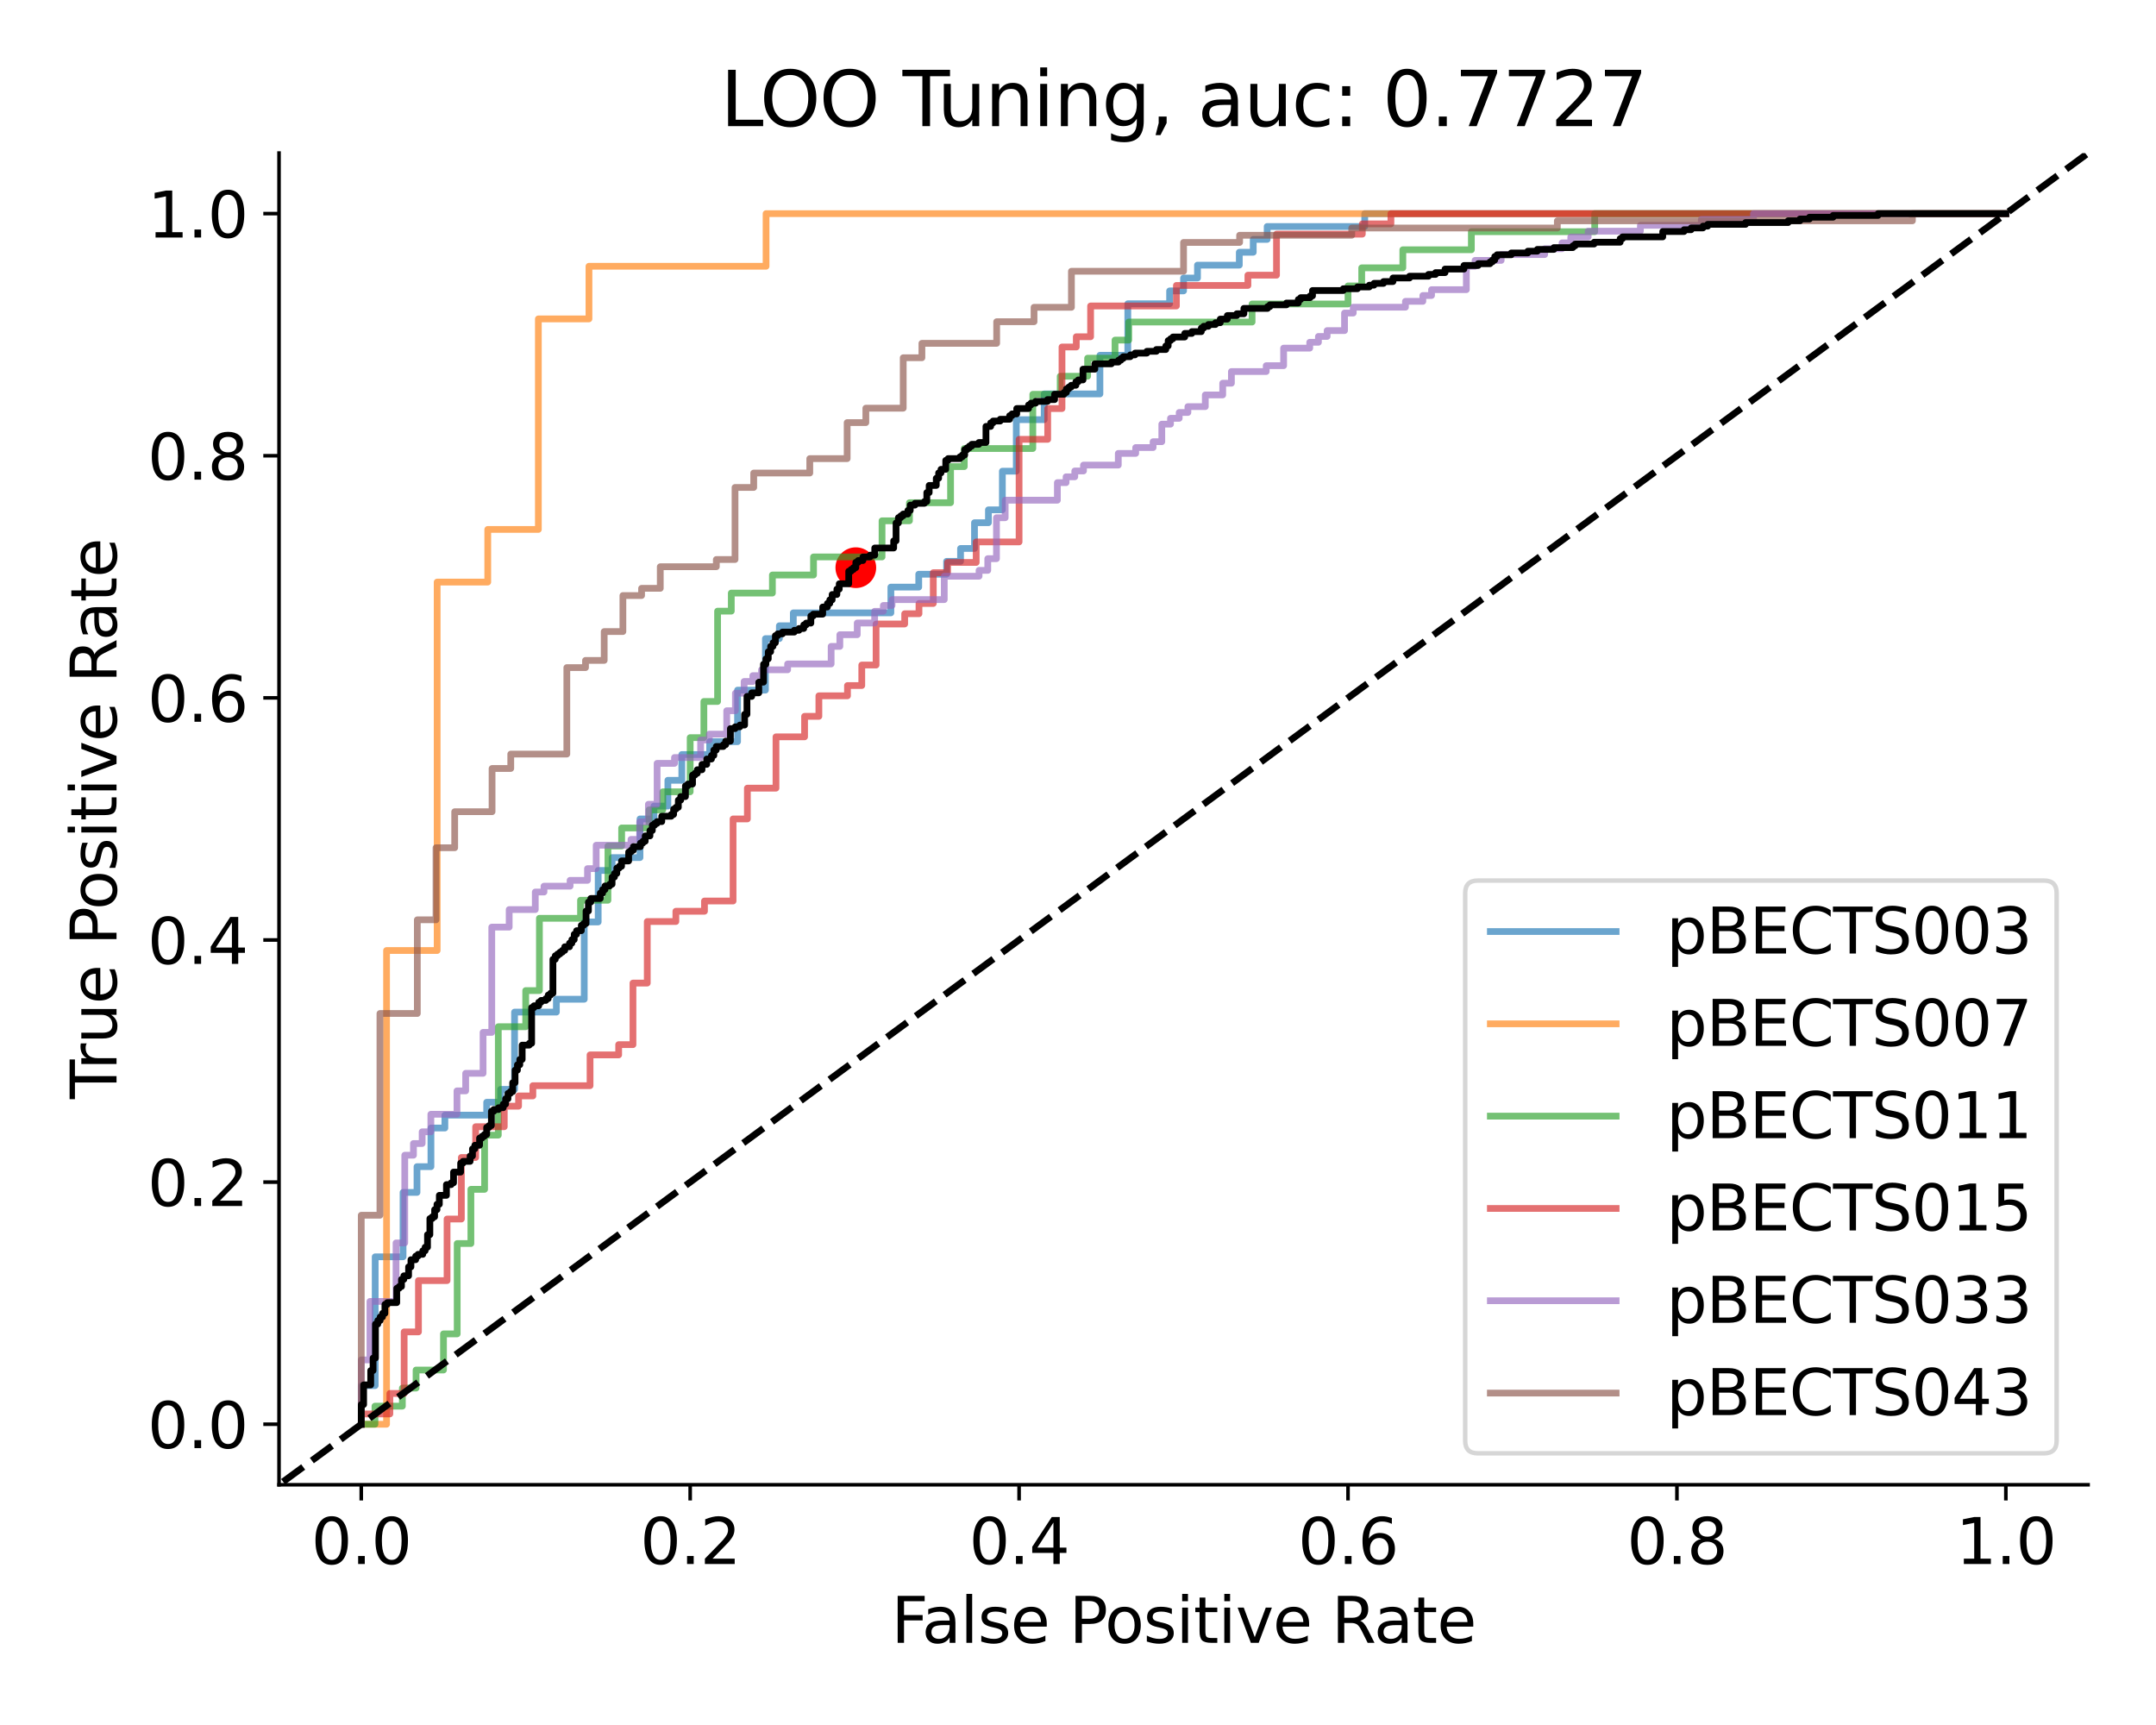 <?xml version="1.0" encoding="utf-8" standalone="no"?>
<!DOCTYPE svg PUBLIC "-//W3C//DTD SVG 1.1//EN"
  "http://www.w3.org/Graphics/SVG/1.1/DTD/svg11.dtd">
<svg xmlns:xlink="http://www.w3.org/1999/xlink" width="480pt" height="384pt" viewBox="0 0 480 384" xmlns="http://www.w3.org/2000/svg" version="1.1">
 <defs>
  <style type="text/css">*{stroke-linejoin: round; stroke-linecap: butt}</style>
 </defs>
 <g id="figure_1">
  <g id="patch_1">
   <path d="M 0 384 
L 480 384 
L 480 0 
L 0 0 
z
" style="fill: #ffffff"/>
  </g>
  <g id="axes_1">
   <g id="patch_2">
    <path d="M 62.12 330.52 
L 464.88 330.52 
L 464.88 34.08 
L 62.12 34.08 
z
" style="fill: #ffffff"/>
   </g>
   <g id="PathCollection_1">
    <defs>
     <path id="m4b6acdace8" d="M 0 4.031 
C 1.069 4.031 2.094 3.606 2.85 2.85 
C 3.606 2.094 4.031 1.069 4.031 0 
C 4.031 -1.069 3.606 -2.094 2.85 -2.85 
C 2.094 -3.606 1.069 -4.031 0 -4.031 
C -1.069 -4.031 -2.094 -3.606 -2.85 -2.85 
C -3.606 -2.094 -4.031 -1.069 -4.031 0 
C -4.031 1.069 -3.606 2.094 -2.85 2.85 
C -2.094 3.606 -1.069 4.031 0 4.031 
z
" style="stroke: #ff0000"/>
    </defs>
    <g clip-path="url(#p0423a2ccba)">
     <use xlink:href="#m4b6acdace8" x="190.534" y="126.372" style="fill: #ff0000; stroke: #ff0000"/>
    </g>
   </g>
   <g id="matplotlib.axis_1">
    <g id="xtick_1">
     <g id="line2d_1">
      <defs>
       <path id="me870146f4d" d="M 0 0 
L 0 3.5 
" style="stroke: #000000; stroke-width: 0.8"/>
      </defs>
      <g>
       <use xlink:href="#me870146f4d" x="80.427" y="330.52" style="stroke: #000000; stroke-width: 0.8"/>
      </g>
     </g>
     <g id="text_1">
      <!-- 0.0 -->
      <g transform="translate(69.295 348.158) scale(0.14 -0.14)">
       <defs>
        <path id="DejaVuSans-30" d="M 2034 4250 
Q 1547 4250 1301 3770 
Q 1056 3291 1056 2328 
Q 1056 1369 1301 889 
Q 1547 409 2034 409 
Q 2525 409 2770 889 
Q 3016 1369 3016 2328 
Q 3016 3291 2770 3770 
Q 2525 4250 2034 4250 
z
M 2034 4750 
Q 2819 4750 3233 4129 
Q 3647 3509 3647 2328 
Q 3647 1150 3233 529 
Q 2819 -91 2034 -91 
Q 1250 -91 836 529 
Q 422 1150 422 2328 
Q 422 3509 836 4129 
Q 1250 4750 2034 4750 
z
" transform="scale(0.016)"/>
        <path id="DejaVuSans-2e" d="M 684 794 
L 1344 794 
L 1344 0 
L 684 0 
L 684 794 
z
" transform="scale(0.016)"/>
       </defs>
       <use xlink:href="#DejaVuSans-30"/>
       <use xlink:href="#DejaVuSans-2e" x="63.623"/>
       <use xlink:href="#DejaVuSans-30" x="95.41"/>
      </g>
     </g>
    </g>
    <g id="xtick_2">
     <g id="line2d_2">
      <g>
       <use xlink:href="#me870146f4d" x="153.656" y="330.52" style="stroke: #000000; stroke-width: 0.8"/>
      </g>
     </g>
     <g id="text_2">
      <!-- 0.2 -->
      <g transform="translate(142.524 348.158) scale(0.14 -0.14)">
       <defs>
        <path id="DejaVuSans-32" d="M 1228 531 
L 3431 531 
L 3431 0 
L 469 0 
L 469 531 
Q 828 903 1448 1529 
Q 2069 2156 2228 2338 
Q 2531 2678 2651 2914 
Q 2772 3150 2772 3378 
Q 2772 3750 2511 3984 
Q 2250 4219 1831 4219 
Q 1534 4219 1204 4116 
Q 875 4013 500 3803 
L 500 4441 
Q 881 4594 1212 4672 
Q 1544 4750 1819 4750 
Q 2544 4750 2975 4387 
Q 3406 4025 3406 3419 
Q 3406 3131 3298 2873 
Q 3191 2616 2906 2266 
Q 2828 2175 2409 1742 
Q 1991 1309 1228 531 
z
" transform="scale(0.016)"/>
       </defs>
       <use xlink:href="#DejaVuSans-30"/>
       <use xlink:href="#DejaVuSans-2e" x="63.623"/>
       <use xlink:href="#DejaVuSans-32" x="95.41"/>
      </g>
     </g>
    </g>
    <g id="xtick_3">
     <g id="line2d_3">
      <g>
       <use xlink:href="#me870146f4d" x="226.885" y="330.52" style="stroke: #000000; stroke-width: 0.8"/>
      </g>
     </g>
     <g id="text_3">
      <!-- 0.4 -->
      <g transform="translate(215.753 348.158) scale(0.14 -0.14)">
       <defs>
        <path id="DejaVuSans-34" d="M 2419 4116 
L 825 1625 
L 2419 1625 
L 2419 4116 
z
M 2253 4666 
L 3047 4666 
L 3047 1625 
L 3713 1625 
L 3713 1100 
L 3047 1100 
L 3047 0 
L 2419 0 
L 2419 1100 
L 313 1100 
L 313 1709 
L 2253 4666 
z
" transform="scale(0.016)"/>
       </defs>
       <use xlink:href="#DejaVuSans-30"/>
       <use xlink:href="#DejaVuSans-2e" x="63.623"/>
       <use xlink:href="#DejaVuSans-34" x="95.41"/>
      </g>
     </g>
    </g>
    <g id="xtick_4">
     <g id="line2d_4">
      <g>
       <use xlink:href="#me870146f4d" x="300.115" y="330.52" style="stroke: #000000; stroke-width: 0.8"/>
      </g>
     </g>
     <g id="text_4">
      <!-- 0.6 -->
      <g transform="translate(288.982 348.158) scale(0.14 -0.14)">
       <defs>
        <path id="DejaVuSans-36" d="M 2113 2584 
Q 1688 2584 1439 2293 
Q 1191 2003 1191 1497 
Q 1191 994 1439 701 
Q 1688 409 2113 409 
Q 2538 409 2786 701 
Q 3034 994 3034 1497 
Q 3034 2003 2786 2293 
Q 2538 2584 2113 2584 
z
M 3366 4563 
L 3366 3988 
Q 3128 4100 2886 4159 
Q 2644 4219 2406 4219 
Q 1781 4219 1451 3797 
Q 1122 3375 1075 2522 
Q 1259 2794 1537 2939 
Q 1816 3084 2150 3084 
Q 2853 3084 3261 2657 
Q 3669 2231 3669 1497 
Q 3669 778 3244 343 
Q 2819 -91 2113 -91 
Q 1303 -91 875 529 
Q 447 1150 447 2328 
Q 447 3434 972 4092 
Q 1497 4750 2381 4750 
Q 2619 4750 2861 4703 
Q 3103 4656 3366 4563 
z
" transform="scale(0.016)"/>
       </defs>
       <use xlink:href="#DejaVuSans-30"/>
       <use xlink:href="#DejaVuSans-2e" x="63.623"/>
       <use xlink:href="#DejaVuSans-36" x="95.41"/>
      </g>
     </g>
    </g>
    <g id="xtick_5">
     <g id="line2d_5">
      <g>
       <use xlink:href="#me870146f4d" x="373.344" y="330.52" style="stroke: #000000; stroke-width: 0.8"/>
      </g>
     </g>
     <g id="text_5">
      <!-- 0.8 -->
      <g transform="translate(362.211 348.158) scale(0.14 -0.14)">
       <defs>
        <path id="DejaVuSans-38" d="M 2034 2216 
Q 1584 2216 1326 1975 
Q 1069 1734 1069 1313 
Q 1069 891 1326 650 
Q 1584 409 2034 409 
Q 2484 409 2743 651 
Q 3003 894 3003 1313 
Q 3003 1734 2745 1975 
Q 2488 2216 2034 2216 
z
M 1403 2484 
Q 997 2584 770 2862 
Q 544 3141 544 3541 
Q 544 4100 942 4425 
Q 1341 4750 2034 4750 
Q 2731 4750 3128 4425 
Q 3525 4100 3525 3541 
Q 3525 3141 3298 2862 
Q 3072 2584 2669 2484 
Q 3125 2378 3379 2068 
Q 3634 1759 3634 1313 
Q 3634 634 3220 271 
Q 2806 -91 2034 -91 
Q 1263 -91 848 271 
Q 434 634 434 1313 
Q 434 1759 690 2068 
Q 947 2378 1403 2484 
z
M 1172 3481 
Q 1172 3119 1398 2916 
Q 1625 2713 2034 2713 
Q 2441 2713 2670 2916 
Q 2900 3119 2900 3481 
Q 2900 3844 2670 4047 
Q 2441 4250 2034 4250 
Q 1625 4250 1398 4047 
Q 1172 3844 1172 3481 
z
" transform="scale(0.016)"/>
       </defs>
       <use xlink:href="#DejaVuSans-30"/>
       <use xlink:href="#DejaVuSans-2e" x="63.623"/>
       <use xlink:href="#DejaVuSans-38" x="95.41"/>
      </g>
     </g>
    </g>
    <g id="xtick_6">
     <g id="line2d_6">
      <g>
       <use xlink:href="#me870146f4d" x="446.573" y="330.52" style="stroke: #000000; stroke-width: 0.8"/>
      </g>
     </g>
     <g id="text_6">
      <!-- 1.0 -->
      <g transform="translate(435.441 348.158) scale(0.14 -0.14)">
       <defs>
        <path id="DejaVuSans-31" d="M 794 531 
L 1825 531 
L 1825 4091 
L 703 3866 
L 703 4441 
L 1819 4666 
L 2450 4666 
L 2450 531 
L 3481 531 
L 3481 0 
L 794 0 
L 794 531 
z
" transform="scale(0.016)"/>
       </defs>
       <use xlink:href="#DejaVuSans-31"/>
       <use xlink:href="#DejaVuSans-2e" x="63.623"/>
       <use xlink:href="#DejaVuSans-30" x="95.41"/>
      </g>
     </g>
    </g>
    <g id="text_7">
     <!-- False Positive Rate -->
     <g transform="translate(198.447 365.707) scale(0.14 -0.14)">
      <defs>
       <path id="DejaVuSans-46" d="M 628 4666 
L 3309 4666 
L 3309 4134 
L 1259 4134 
L 1259 2759 
L 3109 2759 
L 3109 2228 
L 1259 2228 
L 1259 0 
L 628 0 
L 628 4666 
z
" transform="scale(0.016)"/>
       <path id="DejaVuSans-61" d="M 2194 1759 
Q 1497 1759 1228 1600 
Q 959 1441 959 1056 
Q 959 750 1161 570 
Q 1363 391 1709 391 
Q 2188 391 2477 730 
Q 2766 1069 2766 1631 
L 2766 1759 
L 2194 1759 
z
M 3341 1997 
L 3341 0 
L 2766 0 
L 2766 531 
Q 2569 213 2275 61 
Q 1981 -91 1556 -91 
Q 1019 -91 701 211 
Q 384 513 384 1019 
Q 384 1609 779 1909 
Q 1175 2209 1959 2209 
L 2766 2209 
L 2766 2266 
Q 2766 2663 2505 2880 
Q 2244 3097 1772 3097 
Q 1472 3097 1187 3025 
Q 903 2953 641 2809 
L 641 3341 
Q 956 3463 1253 3523 
Q 1550 3584 1831 3584 
Q 2591 3584 2966 3190 
Q 3341 2797 3341 1997 
z
" transform="scale(0.016)"/>
       <path id="DejaVuSans-6c" d="M 603 4863 
L 1178 4863 
L 1178 0 
L 603 0 
L 603 4863 
z
" transform="scale(0.016)"/>
       <path id="DejaVuSans-73" d="M 2834 3397 
L 2834 2853 
Q 2591 2978 2328 3040 
Q 2066 3103 1784 3103 
Q 1356 3103 1142 2972 
Q 928 2841 928 2578 
Q 928 2378 1081 2264 
Q 1234 2150 1697 2047 
L 1894 2003 
Q 2506 1872 2764 1633 
Q 3022 1394 3022 966 
Q 3022 478 2636 193 
Q 2250 -91 1575 -91 
Q 1294 -91 989 -36 
Q 684 19 347 128 
L 347 722 
Q 666 556 975 473 
Q 1284 391 1588 391 
Q 1994 391 2212 530 
Q 2431 669 2431 922 
Q 2431 1156 2273 1281 
Q 2116 1406 1581 1522 
L 1381 1569 
Q 847 1681 609 1914 
Q 372 2147 372 2553 
Q 372 3047 722 3315 
Q 1072 3584 1716 3584 
Q 2034 3584 2315 3537 
Q 2597 3491 2834 3397 
z
" transform="scale(0.016)"/>
       <path id="DejaVuSans-65" d="M 3597 1894 
L 3597 1613 
L 953 1613 
Q 991 1019 1311 708 
Q 1631 397 2203 397 
Q 2534 397 2845 478 
Q 3156 559 3463 722 
L 3463 178 
Q 3153 47 2828 -22 
Q 2503 -91 2169 -91 
Q 1331 -91 842 396 
Q 353 884 353 1716 
Q 353 2575 817 3079 
Q 1281 3584 2069 3584 
Q 2775 3584 3186 3129 
Q 3597 2675 3597 1894 
z
M 3022 2063 
Q 3016 2534 2758 2815 
Q 2500 3097 2075 3097 
Q 1594 3097 1305 2825 
Q 1016 2553 972 2059 
L 3022 2063 
z
" transform="scale(0.016)"/>
       <path id="DejaVuSans-20" transform="scale(0.016)"/>
       <path id="DejaVuSans-50" d="M 1259 4147 
L 1259 2394 
L 2053 2394 
Q 2494 2394 2734 2622 
Q 2975 2850 2975 3272 
Q 2975 3691 2734 3919 
Q 2494 4147 2053 4147 
L 1259 4147 
z
M 628 4666 
L 2053 4666 
Q 2838 4666 3239 4311 
Q 3641 3956 3641 3272 
Q 3641 2581 3239 2228 
Q 2838 1875 2053 1875 
L 1259 1875 
L 1259 0 
L 628 0 
L 628 4666 
z
" transform="scale(0.016)"/>
       <path id="DejaVuSans-6f" d="M 1959 3097 
Q 1497 3097 1228 2736 
Q 959 2375 959 1747 
Q 959 1119 1226 758 
Q 1494 397 1959 397 
Q 2419 397 2687 759 
Q 2956 1122 2956 1747 
Q 2956 2369 2687 2733 
Q 2419 3097 1959 3097 
z
M 1959 3584 
Q 2709 3584 3137 3096 
Q 3566 2609 3566 1747 
Q 3566 888 3137 398 
Q 2709 -91 1959 -91 
Q 1206 -91 779 398 
Q 353 888 353 1747 
Q 353 2609 779 3096 
Q 1206 3584 1959 3584 
z
" transform="scale(0.016)"/>
       <path id="DejaVuSans-69" d="M 603 3500 
L 1178 3500 
L 1178 0 
L 603 0 
L 603 3500 
z
M 603 4863 
L 1178 4863 
L 1178 4134 
L 603 4134 
L 603 4863 
z
" transform="scale(0.016)"/>
       <path id="DejaVuSans-74" d="M 1172 4494 
L 1172 3500 
L 2356 3500 
L 2356 3053 
L 1172 3053 
L 1172 1153 
Q 1172 725 1289 603 
Q 1406 481 1766 481 
L 2356 481 
L 2356 0 
L 1766 0 
Q 1100 0 847 248 
Q 594 497 594 1153 
L 594 3053 
L 172 3053 
L 172 3500 
L 594 3500 
L 594 4494 
L 1172 4494 
z
" transform="scale(0.016)"/>
       <path id="DejaVuSans-76" d="M 191 3500 
L 800 3500 
L 1894 563 
L 2988 3500 
L 3597 3500 
L 2284 0 
L 1503 0 
L 191 3500 
z
" transform="scale(0.016)"/>
       <path id="DejaVuSans-52" d="M 2841 2188 
Q 3044 2119 3236 1894 
Q 3428 1669 3622 1275 
L 4263 0 
L 3584 0 
L 2988 1197 
Q 2756 1666 2539 1819 
Q 2322 1972 1947 1972 
L 1259 1972 
L 1259 0 
L 628 0 
L 628 4666 
L 2053 4666 
Q 2853 4666 3247 4331 
Q 3641 3997 3641 3322 
Q 3641 2881 3436 2590 
Q 3231 2300 2841 2188 
z
M 1259 4147 
L 1259 2491 
L 2053 2491 
Q 2509 2491 2742 2702 
Q 2975 2913 2975 3322 
Q 2975 3731 2742 3939 
Q 2509 4147 2053 4147 
L 1259 4147 
z
" transform="scale(0.016)"/>
      </defs>
      <use xlink:href="#DejaVuSans-46"/>
      <use xlink:href="#DejaVuSans-61" x="48.395"/>
      <use xlink:href="#DejaVuSans-6c" x="109.674"/>
      <use xlink:href="#DejaVuSans-73" x="137.457"/>
      <use xlink:href="#DejaVuSans-65" x="189.557"/>
      <use xlink:href="#DejaVuSans-20" x="251.08"/>
      <use xlink:href="#DejaVuSans-50" x="282.867"/>
      <use xlink:href="#DejaVuSans-6f" x="339.545"/>
      <use xlink:href="#DejaVuSans-73" x="400.727"/>
      <use xlink:href="#DejaVuSans-69" x="452.826"/>
      <use xlink:href="#DejaVuSans-74" x="480.609"/>
      <use xlink:href="#DejaVuSans-69" x="519.818"/>
      <use xlink:href="#DejaVuSans-76" x="547.602"/>
      <use xlink:href="#DejaVuSans-65" x="606.781"/>
      <use xlink:href="#DejaVuSans-20" x="668.305"/>
      <use xlink:href="#DejaVuSans-52" x="700.092"/>
      <use xlink:href="#DejaVuSans-61" x="767.324"/>
      <use xlink:href="#DejaVuSans-74" x="828.604"/>
      <use xlink:href="#DejaVuSans-65" x="867.812"/>
     </g>
    </g>
   </g>
   <g id="matplotlib.axis_2">
    <g id="ytick_1">
     <g id="line2d_7">
      <defs>
       <path id="mb3b75918e5" d="M 0 0 
L -3.5 0 
" style="stroke: #000000; stroke-width: 0.8"/>
      </defs>
      <g>
       <use xlink:href="#mb3b75918e5" x="62.12" y="317.045" style="stroke: #000000; stroke-width: 0.8"/>
      </g>
     </g>
     <g id="text_8">
      <!-- 0.0 -->
      <g transform="translate(32.856 322.364) scale(0.14 -0.14)">
       <use xlink:href="#DejaVuSans-30"/>
       <use xlink:href="#DejaVuSans-2e" x="63.623"/>
       <use xlink:href="#DejaVuSans-30" x="95.41"/>
      </g>
     </g>
    </g>
    <g id="ytick_2">
     <g id="line2d_8">
      <g>
       <use xlink:href="#mb3b75918e5" x="62.12" y="263.147" style="stroke: #000000; stroke-width: 0.8"/>
      </g>
     </g>
     <g id="text_9">
      <!-- 0.2 -->
      <g transform="translate(32.856 268.466) scale(0.14 -0.14)">
       <use xlink:href="#DejaVuSans-30"/>
       <use xlink:href="#DejaVuSans-2e" x="63.623"/>
       <use xlink:href="#DejaVuSans-32" x="95.41"/>
      </g>
     </g>
    </g>
    <g id="ytick_3">
     <g id="line2d_9">
      <g>
       <use xlink:href="#mb3b75918e5" x="62.12" y="209.249" style="stroke: #000000; stroke-width: 0.8"/>
      </g>
     </g>
     <g id="text_10">
      <!-- 0.4 -->
      <g transform="translate(32.856 214.568) scale(0.14 -0.14)">
       <use xlink:href="#DejaVuSans-30"/>
       <use xlink:href="#DejaVuSans-2e" x="63.623"/>
       <use xlink:href="#DejaVuSans-34" x="95.41"/>
      </g>
     </g>
    </g>
    <g id="ytick_4">
     <g id="line2d_10">
      <g>
       <use xlink:href="#mb3b75918e5" x="62.12" y="155.351" style="stroke: #000000; stroke-width: 0.8"/>
      </g>
     </g>
     <g id="text_11">
      <!-- 0.6 -->
      <g transform="translate(32.856 160.67) scale(0.14 -0.14)">
       <use xlink:href="#DejaVuSans-30"/>
       <use xlink:href="#DejaVuSans-2e" x="63.623"/>
       <use xlink:href="#DejaVuSans-36" x="95.41"/>
      </g>
     </g>
    </g>
    <g id="ytick_5">
     <g id="line2d_11">
      <g>
       <use xlink:href="#mb3b75918e5" x="62.12" y="101.453" style="stroke: #000000; stroke-width: 0.8"/>
      </g>
     </g>
     <g id="text_12">
      <!-- 0.8 -->
      <g transform="translate(32.856 106.772) scale(0.14 -0.14)">
       <use xlink:href="#DejaVuSans-30"/>
       <use xlink:href="#DejaVuSans-2e" x="63.623"/>
       <use xlink:href="#DejaVuSans-38" x="95.41"/>
      </g>
     </g>
    </g>
    <g id="ytick_6">
     <g id="line2d_12">
      <g>
       <use xlink:href="#mb3b75918e5" x="62.12" y="47.555" style="stroke: #000000; stroke-width: 0.8"/>
      </g>
     </g>
     <g id="text_13">
      <!-- 1.0 -->
      <g transform="translate(32.856 52.873) scale(0.14 -0.14)">
       <use xlink:href="#DejaVuSans-31"/>
       <use xlink:href="#DejaVuSans-2e" x="63.623"/>
       <use xlink:href="#DejaVuSans-30" x="95.41"/>
      </g>
     </g>
    </g>
    <g id="text_14">
     <!-- True Positive Rate -->
     <g transform="translate(25.944 244.642) rotate(-90) scale(0.14 -0.14)">
      <defs>
       <path id="DejaVuSans-54" d="M -19 4666 
L 3928 4666 
L 3928 4134 
L 2272 4134 
L 2272 0 
L 1638 0 
L 1638 4134 
L -19 4134 
L -19 4666 
z
" transform="scale(0.016)"/>
       <path id="DejaVuSans-72" d="M 2631 2963 
Q 2534 3019 2420 3045 
Q 2306 3072 2169 3072 
Q 1681 3072 1420 2755 
Q 1159 2438 1159 1844 
L 1159 0 
L 581 0 
L 581 3500 
L 1159 3500 
L 1159 2956 
Q 1341 3275 1631 3429 
Q 1922 3584 2338 3584 
Q 2397 3584 2469 3576 
Q 2541 3569 2628 3553 
L 2631 2963 
z
" transform="scale(0.016)"/>
       <path id="DejaVuSans-75" d="M 544 1381 
L 544 3500 
L 1119 3500 
L 1119 1403 
Q 1119 906 1312 657 
Q 1506 409 1894 409 
Q 2359 409 2629 706 
Q 2900 1003 2900 1516 
L 2900 3500 
L 3475 3500 
L 3475 0 
L 2900 0 
L 2900 538 
Q 2691 219 2414 64 
Q 2138 -91 1772 -91 
Q 1169 -91 856 284 
Q 544 659 544 1381 
z
M 1991 3584 
L 1991 3584 
z
" transform="scale(0.016)"/>
      </defs>
      <use xlink:href="#DejaVuSans-54"/>
      <use xlink:href="#DejaVuSans-72" x="46.334"/>
      <use xlink:href="#DejaVuSans-75" x="87.447"/>
      <use xlink:href="#DejaVuSans-65" x="150.826"/>
      <use xlink:href="#DejaVuSans-20" x="212.35"/>
      <use xlink:href="#DejaVuSans-50" x="244.137"/>
      <use xlink:href="#DejaVuSans-6f" x="300.814"/>
      <use xlink:href="#DejaVuSans-73" x="361.996"/>
      <use xlink:href="#DejaVuSans-69" x="414.096"/>
      <use xlink:href="#DejaVuSans-74" x="441.879"/>
      <use xlink:href="#DejaVuSans-69" x="481.088"/>
      <use xlink:href="#DejaVuSans-76" x="508.871"/>
      <use xlink:href="#DejaVuSans-65" x="568.051"/>
      <use xlink:href="#DejaVuSans-20" x="629.574"/>
      <use xlink:href="#DejaVuSans-52" x="661.361"/>
      <use xlink:href="#DejaVuSans-61" x="728.594"/>
      <use xlink:href="#DejaVuSans-74" x="789.873"/>
      <use xlink:href="#DejaVuSans-65" x="829.082"/>
     </g>
    </g>
   </g>
   <g id="line2d_13">
    <path d="M 80.427 317.045 
L 80.427 314.179 
L 80.427 308.445 
L 83.53 308.445 
L 83.53 279.775 
L 89.736 279.775 
L 89.736 265.441 
L 92.839 265.441 
L 92.839 259.707 
L 95.942 259.707 
L 95.942 251.106 
L 99.045 251.106 
L 99.045 248.239 
L 108.354 248.239 
L 108.354 245.372 
L 111.457 245.372 
L 111.457 242.505 
L 114.559 242.505 
L 114.559 225.304 
L 123.868 225.304 
L 123.868 222.437 
L 130.074 222.437 
L 130.074 205.235 
L 133.177 205.235 
L 133.177 193.768 
L 136.28 193.768 
L 136.28 190.901 
L 142.486 190.901 
L 142.486 182.3 
L 145.589 182.3 
L 145.589 179.433 
L 148.692 179.433 
L 148.692 173.699 
L 151.795 173.699 
L 151.795 167.965 
L 158 167.965 
L 158 165.098 
L 164.206 165.098 
L 164.206 153.631 
L 170.412 153.631 
L 170.412 142.163 
L 173.515 142.163 
L 173.515 139.296 
L 176.618 139.296 
L 176.618 136.429 
L 198.339 136.429 
L 198.339 130.695 
L 204.544 130.695 
L 204.544 127.828 
L 210.75 127.828 
L 210.75 124.962 
L 213.853 124.962 
L 213.853 122.095 
L 216.956 122.095 
L 216.956 116.361 
L 220.059 116.361 
L 220.059 113.494 
L 223.162 113.494 
L 223.162 104.893 
L 226.265 104.893 
L 226.265 93.425 
L 232.471 93.425 
L 232.471 87.691 
L 244.882 87.691 
L 244.882 79.091 
L 251.088 79.091 
L 251.088 67.623 
L 260.397 67.623 
L 260.397 64.756 
L 263.5 64.756 
L 263.5 61.889 
L 266.603 61.889 
L 266.603 59.022 
L 275.912 59.022 
L 275.912 56.155 
L 279.015 56.155 
L 279.015 53.288 
L 282.118 53.288 
L 282.118 50.421 
L 303.838 50.421 
L 303.838 47.555 
L 446.573 47.555 
" clip-path="url(#p0423a2ccba)" style="fill: none; stroke: #1f77b4; stroke-opacity: 0.66; stroke-width: 1.5; stroke-linecap: square"/>
   </g>
   <g id="line2d_14">
    <path d="M 80.427 317.045 
L 86.06 317.045 
L 86.06 211.592 
L 97.326 211.592 
L 97.326 129.574 
L 108.592 129.574 
L 108.592 117.857 
L 119.858 117.857 
L 119.858 70.989 
L 131.124 70.989 
L 131.124 59.272 
L 170.555 59.272 
L 170.555 47.555 
L 446.573 47.555 
" clip-path="url(#p0423a2ccba)" style="fill: none; stroke: #ff7f0e; stroke-opacity: 0.66; stroke-width: 1.5; stroke-linecap: square"/>
   </g>
   <g id="line2d_15">
    <path d="M 80.427 317.045 
L 83.478 317.045 
L 83.478 313.023 
L 89.581 313.023 
L 89.581 309.001 
L 92.632 309.001 
L 92.632 304.979 
L 98.735 304.979 
L 98.735 296.934 
L 101.786 296.934 
L 101.786 276.823 
L 104.837 276.823 
L 104.837 264.756 
L 107.888 264.756 
L 107.888 252.689 
L 110.939 252.689 
L 110.939 228.556 
L 117.042 228.556 
L 117.042 220.511 
L 120.093 220.511 
L 120.093 204.422 
L 129.247 204.422 
L 129.247 200.4 
L 135.349 200.4 
L 135.349 188.333 
L 138.4 188.333 
L 138.4 184.311 
L 144.503 184.311 
L 144.503 180.289 
L 147.554 180.289 
L 147.554 176.267 
L 153.656 176.267 
L 153.656 164.2 
L 156.708 164.2 
L 156.708 156.155 
L 159.759 156.155 
L 159.759 136.044 
L 162.81 136.044 
L 162.81 132.022 
L 171.964 132.022 
L 171.964 128 
L 181.117 128 
L 181.117 123.977 
L 196.373 123.977 
L 196.373 115.933 
L 202.476 115.933 
L 202.476 111.911 
L 211.629 111.911 
L 211.629 103.866 
L 214.681 103.866 
L 214.681 99.844 
L 229.937 99.844 
L 229.937 87.777 
L 236.039 87.777 
L 236.039 83.755 
L 242.142 83.755 
L 242.142 79.733 
L 248.244 79.733 
L 248.244 75.71 
L 251.295 75.71 
L 251.295 71.688 
L 278.756 71.688 
L 278.756 67.666 
L 300.115 67.666 
L 300.115 63.644 
L 303.166 63.644 
L 303.166 59.621 
L 312.319 59.621 
L 312.319 55.599 
L 327.575 55.599 
L 327.575 51.577 
L 355.036 51.577 
L 355.036 47.555 
L 446.573 47.555 
" clip-path="url(#p0423a2ccba)" style="fill: none; stroke: #2ca02c; stroke-opacity: 0.66; stroke-width: 1.5; stroke-linecap: square"/>
   </g>
   <g id="line2d_16">
    <path d="M 80.427 317.045 
L 80.427 314.762 
L 86.795 314.762 
L 86.795 310.194 
L 89.979 310.194 
L 89.979 296.491 
L 93.163 296.491 
L 93.163 285.072 
L 99.531 285.072 
L 99.531 271.369 
L 102.714 271.369 
L 102.714 257.666 
L 105.898 257.666 
L 105.898 250.815 
L 112.266 250.815 
L 112.266 246.247 
L 115.45 246.247 
L 115.45 243.963 
L 118.634 243.963 
L 118.634 241.679 
L 131.369 241.679 
L 131.369 234.828 
L 137.737 234.828 
L 137.737 232.544 
L 140.921 232.544 
L 140.921 218.841 
L 144.105 218.841 
L 144.105 205.138 
L 150.472 205.138 
L 150.472 202.854 
L 156.84 202.854 
L 156.84 200.571 
L 163.208 200.571 
L 163.208 182.3 
L 166.392 182.3 
L 166.392 175.449 
L 172.76 175.449 
L 172.76 164.029 
L 179.127 164.029 
L 179.127 159.462 
L 182.311 159.462 
L 182.311 154.894 
L 188.679 154.894 
L 188.679 152.61 
L 191.863 152.61 
L 191.863 148.043 
L 195.047 148.043 
L 195.047 138.907 
L 201.414 138.907 
L 201.414 136.624 
L 204.598 136.624 
L 204.598 134.34 
L 207.782 134.34 
L 207.782 127.488 
L 210.966 127.488 
L 210.966 125.204 
L 217.334 125.204 
L 217.334 120.637 
L 226.885 120.637 
L 226.885 97.799 
L 233.253 97.799 
L 233.253 90.947 
L 236.437 90.947 
L 236.437 77.244 
L 239.621 77.244 
L 239.621 74.96 
L 242.805 74.96 
L 242.805 68.109 
L 261.908 68.109 
L 261.908 63.541 
L 277.827 63.541 
L 277.827 61.257 
L 284.195 61.257 
L 284.195 52.122 
L 303.298 52.122 
L 303.298 49.838 
L 309.666 49.838 
L 309.666 47.555 
L 446.573 47.555 
" clip-path="url(#p0423a2ccba)" style="fill: none; stroke: #d62728; stroke-opacity: 0.66; stroke-width: 1.5; stroke-linecap: square"/>
   </g>
   <g id="line2d_17">
    <path d="M 80.427 317.045 
L 80.427 302.725 
L 82.365 302.725 
L 82.365 289.706 
L 88.176 289.706 
L 88.176 276.687 
L 90.114 276.687 
L 90.114 257.159 
L 92.051 257.159 
L 92.051 254.555 
L 93.988 254.555 
L 93.988 251.951 
L 95.925 251.951 
L 95.925 248.045 
L 101.737 248.045 
L 101.737 242.838 
L 103.675 242.838 
L 103.675 238.932 
L 107.549 238.932 
L 107.549 229.819 
L 109.486 229.819 
L 109.486 206.385 
L 113.361 206.385 
L 113.361 202.479 
L 119.173 202.479 
L 119.173 198.574 
L 121.11 198.574 
L 121.11 197.272 
L 126.922 197.272 
L 126.922 195.97 
L 130.796 195.97 
L 130.796 193.366 
L 132.734 193.366 
L 132.734 188.158 
L 140.483 188.158 
L 140.483 186.857 
L 142.42 186.857 
L 142.42 182.951 
L 144.357 182.951 
L 144.357 179.045 
L 146.295 179.045 
L 146.295 169.932 
L 150.169 169.932 
L 150.169 168.63 
L 155.981 168.63 
L 155.981 164.725 
L 157.918 164.725 
L 157.918 163.423 
L 161.793 163.423 
L 161.793 158.215 
L 163.73 158.215 
L 163.73 154.309 
L 165.667 154.309 
L 165.667 151.706 
L 167.605 151.706 
L 167.605 150.404 
L 169.542 150.404 
L 169.542 149.102 
L 175.354 149.102 
L 175.354 147.8 
L 185.04 147.8 
L 185.04 143.894 
L 186.978 143.894 
L 186.978 141.291 
L 190.852 141.291 
L 190.852 138.687 
L 194.727 138.687 
L 194.727 136.083 
L 196.664 136.083 
L 196.664 134.781 
L 198.601 134.781 
L 198.601 133.479 
L 210.225 133.479 
L 210.225 128.272 
L 217.974 128.272 
L 217.974 126.97 
L 219.911 126.97 
L 219.911 124.366 
L 221.849 124.366 
L 221.849 115.253 
L 223.786 115.253 
L 223.786 111.347 
L 235.409 111.347 
L 235.409 107.441 
L 237.347 107.441 
L 237.347 106.14 
L 239.284 106.14 
L 239.284 104.838 
L 241.221 104.838 
L 241.221 103.536 
L 248.97 103.536 
L 248.97 100.932 
L 252.845 100.932 
L 252.845 99.63 
L 256.72 99.63 
L 256.72 98.328 
L 258.657 98.328 
L 258.657 94.423 
L 260.594 94.423 
L 260.594 93.121 
L 262.531 93.121 
L 262.531 91.819 
L 264.469 91.819 
L 264.469 90.517 
L 268.343 90.517 
L 268.343 87.913 
L 272.218 87.913 
L 272.218 85.309 
L 274.155 85.309 
L 274.155 82.706 
L 281.904 82.706 
L 281.904 81.404 
L 285.779 81.404 
L 285.779 77.498 
L 291.591 77.498 
L 291.591 76.196 
L 293.528 76.196 
L 293.528 74.894 
L 295.465 74.894 
L 295.465 73.592 
L 299.34 73.592 
L 299.34 69.687 
L 301.277 69.687 
L 301.277 68.385 
L 312.901 68.385 
L 312.901 67.083 
L 316.775 67.083 
L 316.775 65.781 
L 318.712 65.781 
L 318.712 64.479 
L 326.462 64.479 
L 326.462 59.272 
L 328.399 59.272 
L 328.399 57.97 
L 334.211 57.97 
L 334.211 56.668 
L 343.897 56.668 
L 343.897 55.366 
L 347.772 55.366 
L 347.772 54.064 
L 349.709 54.064 
L 349.709 52.762 
L 353.583 52.762 
L 353.583 51.46 
L 365.207 51.46 
L 365.207 50.158 
L 378.768 50.158 
L 378.768 48.856 
L 390.392 48.856 
L 390.392 47.555 
L 446.573 47.555 
L 446.573 47.555 
" clip-path="url(#p0423a2ccba)" style="fill: none; stroke: #9467bd; stroke-opacity: 0.66; stroke-width: 1.5; stroke-linecap: square"/>
   </g>
   <g id="line2d_18">
    <path d="M 80.427 317.045 
L 80.427 315.441 
L 80.427 270.526 
L 84.588 270.526 
L 84.588 225.611 
L 92.91 225.611 
L 92.91 204.758 
L 97.07 204.758 
L 97.07 188.716 
L 101.231 188.716 
L 101.231 180.696 
L 109.552 180.696 
L 109.552 171.071 
L 113.713 171.071 
L 113.713 167.863 
L 126.195 167.863 
L 126.195 148.614 
L 130.356 148.614 
L 130.356 147.01 
L 134.517 147.01 
L 134.517 140.593 
L 138.678 140.593 
L 138.678 132.573 
L 142.838 132.573 
L 142.838 130.968 
L 146.999 130.968 
L 146.999 126.156 
L 159.481 126.156 
L 159.481 124.552 
L 163.642 124.552 
L 163.642 108.511 
L 167.803 108.511 
L 167.803 105.303 
L 180.285 105.303 
L 180.285 102.094 
L 188.607 102.094 
L 188.607 94.074 
L 192.767 94.074 
L 192.767 90.866 
L 201.089 90.866 
L 201.089 79.637 
L 205.25 79.637 
L 205.25 76.429 
L 221.893 76.429 
L 221.893 71.616 
L 230.214 71.616 
L 230.214 68.408 
L 238.536 68.408 
L 238.536 60.387 
L 263.5 60.387 
L 263.5 53.971 
L 275.982 53.971 
L 275.982 52.367 
L 300.947 52.367 
L 300.947 50.763 
L 346.715 50.763 
L 346.715 49.159 
L 425.769 49.159 
L 425.769 47.555 
L 446.573 47.555 
" clip-path="url(#p0423a2ccba)" style="fill: none; stroke: #8c564b; stroke-opacity: 0.66; stroke-width: 1.5; stroke-linecap: square"/>
   </g>
   <g id="line2d_19">
    <path d="M 80.427 317.045 
L 80.427 312.667 
L 80.954 312.667 
L 80.954 308.288 
L 82.535 308.288 
L 82.535 305.103 
L 83.061 305.103 
L 83.061 302.317 
L 83.588 302.317 
L 83.588 294.754 
L 84.115 294.754 
L 84.115 293.958 
L 84.642 293.958 
L 84.642 293.161 
L 85.169 293.161 
L 85.169 292.365 
L 85.696 292.365 
L 85.696 290.375 
L 86.222 290.375 
L 86.222 289.977 
L 88.33 289.977 
L 88.33 286.792 
L 88.857 286.792 
L 88.857 286.394 
L 89.383 286.394 
L 89.383 284.802 
L 89.91 284.802 
L 89.91 284.006 
L 90.964 284.006 
L 90.964 282.016 
L 91.491 282.016 
L 91.491 280.423 
L 92.544 280.423 
L 92.544 279.627 
L 93.071 279.627 
L 93.071 279.229 
L 94.125 279.229 
L 94.125 278.433 
L 94.652 278.433 
L 94.652 277.637 
L 95.178 277.637 
L 95.178 274.85 
L 95.705 274.85 
L 95.705 271.268 
L 96.232 271.268 
L 96.232 270.87 
L 96.759 270.87 
L 96.759 269.277 
L 97.286 269.277 
L 97.286 268.083 
L 97.813 268.083 
L 97.813 266.093 
L 99.393 266.093 
L 99.393 263.705 
L 100.447 263.705 
L 100.447 263.306 
L 100.974 263.306 
L 100.974 260.918 
L 102.554 260.918 
L 102.554 258.928 
L 103.081 258.928 
L 103.081 258.53 
L 104.661 258.53 
L 104.661 257.336 
L 105.188 257.336 
L 105.188 255.743 
L 105.715 255.743 
L 105.715 254.947 
L 106.769 254.947 
L 106.769 253.355 
L 107.296 253.355 
L 107.296 252.957 
L 107.822 252.957 
L 107.822 252.559 
L 108.349 252.559 
L 108.349 250.966 
L 108.876 250.966 
L 108.876 250.568 
L 109.403 250.568 
L 109.403 247.384 
L 109.93 247.384 
L 109.93 246.986 
L 110.983 246.986 
L 110.983 246.588 
L 112.037 246.588 
L 112.037 245.792 
L 112.564 245.792 
L 112.564 244.597 
L 113.091 244.597 
L 113.091 243.403 
L 113.617 243.403 
L 113.617 243.005 
L 114.144 243.005 
L 114.144 241.015 
L 114.671 241.015 
L 114.671 238.228 
L 115.198 238.228 
L 115.198 237.034 
L 115.725 237.034 
L 115.725 235.84 
L 116.252 235.84 
L 116.252 232.655 
L 117.832 232.655 
L 117.832 232.257 
L 118.359 232.257 
L 118.359 224.296 
L 118.886 224.296 
L 118.886 223.898 
L 119.939 223.898 
L 119.939 223.102 
L 120.466 223.102 
L 120.466 222.704 
L 121.52 222.704 
L 121.52 222.306 
L 122.047 222.306 
L 122.047 221.51 
L 122.574 221.51 
L 122.574 221.111 
L 123.1 221.111 
L 123.1 213.548 
L 123.627 213.548 
L 123.627 212.752 
L 124.154 212.752 
L 124.154 212.354 
L 124.681 212.354 
L 124.681 211.956 
L 125.208 211.956 
L 125.208 211.558 
L 125.734 211.558 
L 125.734 210.762 
L 126.788 210.762 
L 126.788 209.966 
L 127.315 209.966 
L 127.315 209.169 
L 127.842 209.169 
L 127.842 207.975 
L 128.369 207.975 
L 128.369 207.179 
L 129.422 207.179 
L 129.422 205.985 
L 129.949 205.985 
L 129.949 205.587 
L 130.476 205.587 
L 130.476 202.8 
L 131.003 202.8 
L 131.003 200.81 
L 131.53 200.81 
L 131.53 200.014 
L 133.637 200.014 
L 133.637 198.82 
L 134.164 198.82 
L 134.164 198.024 
L 134.691 198.024 
L 134.691 197.227 
L 135.744 197.227 
L 135.744 196.829 
L 136.271 196.829 
L 136.271 195.237 
L 136.798 195.237 
L 136.798 194.441 
L 137.325 194.441 
L 137.325 193.247 
L 137.852 193.247 
L 137.852 192.849 
L 138.378 192.849 
L 138.378 191.655 
L 139.959 191.655 
L 139.959 189.664 
L 140.486 189.664 
L 140.486 189.266 
L 141.012 189.266 
L 141.012 188.47 
L 142.593 188.47 
L 142.593 187.674 
L 143.12 187.674 
L 143.12 187.276 
L 143.647 187.276 
L 143.647 186.082 
L 144.7 186.082 
L 144.7 184.887 
L 145.227 184.887 
L 145.227 183.693 
L 145.754 183.693 
L 145.754 183.295 
L 146.281 183.295 
L 146.281 182.897 
L 147.334 182.897 
L 147.334 181.703 
L 149.442 181.703 
L 149.442 181.305 
L 149.969 181.305 
L 149.969 180.111 
L 150.495 180.111 
L 150.495 179.713 
L 151.022 179.713 
L 151.022 178.12 
L 151.549 178.12 
L 151.549 177.324 
L 152.603 177.324 
L 152.603 174.936 
L 153.13 174.936 
L 153.13 174.538 
L 154.183 174.538 
L 154.183 172.547 
L 154.71 172.547 
L 154.71 172.149 
L 155.237 172.149 
L 155.237 171.353 
L 156.291 171.353 
L 156.291 170.159 
L 157.344 170.159 
L 157.344 168.965 
L 158.398 168.965 
L 158.398 168.169 
L 158.925 168.169 
L 158.925 166.974 
L 159.451 166.974 
L 159.451 166.178 
L 161.032 166.178 
L 161.032 165.78 
L 161.559 165.78 
L 161.559 164.984 
L 162.612 164.984 
L 162.612 162.198 
L 163.666 162.198 
L 163.666 161.8 
L 164.72 161.8 
L 164.72 161.402 
L 165.773 161.402 
L 165.773 159.013 
L 166.3 159.013 
L 166.3 155.032 
L 167.354 155.032 
L 167.354 154.236 
L 168.934 154.236 
L 168.934 151.848 
L 169.988 151.848 
L 169.988 147.867 
L 170.515 147.867 
L 170.515 146.673 
L 171.042 146.673 
L 171.042 145.081 
L 171.569 145.081 
L 171.569 143.887 
L 172.095 143.887 
L 172.095 143.09 
L 172.622 143.09 
L 172.622 141.498 
L 173.149 141.498 
L 173.149 141.1 
L 174.203 141.1 
L 174.203 140.702 
L 176.837 140.702 
L 176.837 140.304 
L 177.89 140.304 
L 177.89 139.906 
L 178.944 139.906 
L 178.944 139.11 
L 179.471 139.11 
L 179.471 138.712 
L 180.525 138.712 
L 180.525 137.119 
L 181.051 137.119 
L 181.051 136.721 
L 183.159 136.721 
L 183.159 135.129 
L 184.212 135.129 
L 184.212 134.333 
L 184.739 134.333 
L 184.739 133.537 
L 185.266 133.537 
L 185.266 132.343 
L 186.32 132.343 
L 186.32 131.148 
L 186.847 131.148 
L 186.847 129.954 
L 188.954 129.954 
L 188.954 127.168 
L 189.481 127.168 
L 189.481 126.77 
L 190.007 126.77 
L 190.007 126.372 
L 190.534 126.372 
L 190.534 125.177 
L 191.061 125.177 
L 191.061 124.779 
L 192.115 124.779 
L 192.115 123.983 
L 193.695 123.983 
L 193.695 123.585 
L 194.749 123.585 
L 194.749 121.993 
L 198.964 121.993 
L 198.964 120.401 
L 199.49 120.401 
L 199.49 116.42 
L 200.017 116.42 
L 200.017 115.226 
L 200.544 115.226 
L 200.544 114.828 
L 201.071 114.828 
L 201.071 114.43 
L 202.125 114.43 
L 202.125 113.634 
L 202.651 113.634 
L 202.651 112.439 
L 203.705 112.439 
L 203.705 112.041 
L 205.812 112.041 
L 205.812 111.643 
L 206.339 111.643 
L 206.339 109.653 
L 206.866 109.653 
L 206.866 108.061 
L 208.446 108.061 
L 208.446 106.468 
L 208.973 106.468 
L 208.973 105.274 
L 209.5 105.274 
L 209.5 104.478 
L 210.554 104.478 
L 210.554 102.488 
L 211.081 102.488 
L 211.081 102.09 
L 213.715 102.09 
L 213.715 101.692 
L 214.242 101.692 
L 214.242 101.294 
L 214.768 101.294 
L 214.768 100.099 
L 215.295 100.099 
L 215.295 99.701 
L 215.822 99.701 
L 215.822 99.303 
L 216.349 99.303 
L 216.349 98.905 
L 217.929 98.905 
L 217.929 98.507 
L 219.51 98.507 
L 219.51 94.924 
L 220.564 94.924 
L 220.564 94.128 
L 221.09 94.128 
L 221.09 93.73 
L 222.671 93.73 
L 222.671 93.332 
L 224.778 93.332 
L 224.778 92.536 
L 225.305 92.536 
L 225.305 92.138 
L 226.359 92.138 
L 226.359 90.944 
L 228.993 90.944 
L 228.993 90.148 
L 229.52 90.148 
L 229.52 89.75 
L 230.573 89.75 
L 230.573 89.352 
L 233.207 89.352 
L 233.207 88.953 
L 234.788 88.953 
L 234.788 87.759 
L 236.895 87.759 
L 236.895 87.361 
L 237.422 87.361 
L 237.422 86.565 
L 237.949 86.565 
L 237.949 86.167 
L 238.476 86.167 
L 238.476 85.769 
L 239.529 85.769 
L 239.529 84.973 
L 240.056 84.973 
L 240.056 84.575 
L 241.11 84.575 
L 241.11 82.186 
L 243.744 82.186 
L 243.744 80.992 
L 247.432 80.992 
L 247.432 80.594 
L 249.012 80.594 
L 249.012 80.196 
L 249.539 80.196 
L 249.539 79.798 
L 250.066 79.798 
L 250.066 79.4 
L 251.646 79.4 
L 251.646 79.002 
L 252.7 79.002 
L 252.7 78.604 
L 255.334 78.604 
L 255.334 78.206 
L 257.441 78.206 
L 257.441 77.808 
L 259.549 77.808 
L 259.549 77.011 
L 260.076 77.011 
L 260.076 75.817 
L 260.602 75.817 
L 260.602 75.419 
L 261.129 75.419 
L 261.129 75.021 
L 263.763 75.021 
L 263.763 74.225 
L 265.344 74.225 
L 265.344 73.827 
L 267.451 73.827 
L 267.451 73.031 
L 267.978 73.031 
L 267.978 72.633 
L 269.032 72.633 
L 269.032 72.235 
L 270.612 72.235 
L 270.612 71.837 
L 271.666 71.837 
L 271.666 71.04 
L 273.246 71.04 
L 273.246 70.244 
L 275.354 70.244 
L 275.354 69.846 
L 276.934 69.846 
L 276.934 68.652 
L 282.202 68.652 
L 282.202 68.254 
L 282.729 68.254 
L 282.729 67.856 
L 286.417 67.856 
L 286.417 67.458 
L 289.051 67.458 
L 289.051 66.662 
L 289.578 66.662 
L 289.578 66.264 
L 291.685 66.264 
L 291.685 65.866 
L 292.212 65.866 
L 292.212 64.671 
L 299.061 64.671 
L 299.061 64.273 
L 302.222 64.273 
L 302.222 63.875 
L 304.856 63.875 
L 304.856 63.477 
L 305.91 63.477 
L 305.91 63.079 
L 308.017 63.079 
L 308.017 62.681 
L 310.124 62.681 
L 310.124 61.885 
L 313.812 61.885 
L 313.812 61.487 
L 318.027 61.487 
L 318.027 61.089 
L 319.607 61.089 
L 319.607 60.691 
L 321.714 60.691 
L 321.714 59.895 
L 325.929 59.895 
L 325.929 59.098 
L 329.09 59.098 
L 329.09 58.7 
L 331.724 58.7 
L 331.724 58.302 
L 332.251 58.302 
L 332.251 57.904 
L 332.778 57.904 
L 332.778 57.108 
L 333.305 57.108 
L 333.305 56.71 
L 336.466 56.71 
L 336.466 56.312 
L 340.153 56.312 
L 340.153 55.914 
L 342.261 55.914 
L 342.261 55.516 
L 345.949 55.516 
L 345.949 55.118 
L 350.163 55.118 
L 350.163 54.72 
L 350.69 54.72 
L 350.69 54.322 
L 354.905 54.322 
L 354.905 53.924 
L 360.7 53.924 
L 360.7 53.127 
L 361.227 53.127 
L 361.227 52.729 
L 370.183 52.729 
L 370.183 51.535 
L 374.924 51.535 
L 374.924 51.137 
L 376.505 51.137 
L 376.505 50.739 
L 379.139 50.739 
L 379.139 50.341 
L 380.192 50.341 
L 380.192 49.943 
L 388.622 49.943 
L 388.622 49.545 
L 398.105 49.545 
L 398.105 49.147 
L 400.739 49.147 
L 400.739 48.749 
L 402.846 48.749 
L 402.846 48.351 
L 408.114 48.351 
L 408.114 47.953 
L 418.124 47.953 
L 418.124 47.555 
L 446.573 47.555 
L 446.573 47.555 
" clip-path="url(#p0423a2ccba)" style="fill: none; stroke: #000000; stroke-width: 1.5; stroke-linecap: square"/>
   </g>
   <g id="line2d_20">
    <path d="M -1 376.978 
L 2.76 374.21 
L 13.855 366.044 
L 24.951 357.877 
L 36.046 349.711 
L 47.141 341.545 
L 58.237 333.378 
L 69.332 325.212 
L 80.427 317.045 
L 91.523 308.879 
L 102.618 300.713 
L 113.713 292.546 
L 124.809 284.38 
L 135.904 276.213 
L 146.999 268.047 
L 158.094 259.881 
L 169.19 251.714 
L 180.285 243.548 
L 191.38 235.382 
L 202.476 227.215 
L 213.571 219.049 
L 224.666 210.882 
L 235.762 202.716 
L 246.857 194.55 
L 257.952 186.383 
L 269.048 178.217 
L 280.143 170.05 
L 291.238 161.884 
L 302.334 153.718 
L 313.429 145.551 
L 324.524 137.385 
L 335.62 129.218 
L 346.715 121.052 
L 357.81 112.886 
L 368.906 104.719 
L 380.001 96.553 
L 391.096 88.387 
L 402.191 80.22 
L 413.287 72.054 
L 424.382 63.887 
L 435.477 55.721 
L 446.573 47.555 
L 457.668 39.388 
L 468.763 31.222 
L 479.859 23.055 
L 481 22.215 
" clip-path="url(#p0423a2ccba)" style="fill: none; stroke-dasharray: 5.55,2.4; stroke-dashoffset: 0; stroke: #000000; stroke-width: 1.5"/>
   </g>
   <g id="patch_3">
    <path d="M 62.12 330.52 
L 62.12 34.08 
" style="fill: none; stroke: #000000; stroke-width: 0.8; stroke-linejoin: miter; stroke-linecap: square"/>
   </g>
   <g id="patch_4">
    <path d="M 62.12 330.52 
L 464.88 330.52 
" style="fill: none; stroke: #000000; stroke-width: 0.8; stroke-linejoin: miter; stroke-linecap: square"/>
   </g>
   <g id="text_15">
    <!-- LOO Tuning, auc: 0.7727 -->
    <g transform="translate(160.412 28.08) scale(0.168 -0.168)">
     <defs>
      <path id="DejaVuSans-4c" d="M 628 4666 
L 1259 4666 
L 1259 531 
L 3531 531 
L 3531 0 
L 628 0 
L 628 4666 
z
" transform="scale(0.016)"/>
      <path id="DejaVuSans-4f" d="M 2522 4238 
Q 1834 4238 1429 3725 
Q 1025 3213 1025 2328 
Q 1025 1447 1429 934 
Q 1834 422 2522 422 
Q 3209 422 3611 934 
Q 4013 1447 4013 2328 
Q 4013 3213 3611 3725 
Q 3209 4238 2522 4238 
z
M 2522 4750 
Q 3503 4750 4090 4092 
Q 4678 3434 4678 2328 
Q 4678 1225 4090 567 
Q 3503 -91 2522 -91 
Q 1538 -91 948 565 
Q 359 1222 359 2328 
Q 359 3434 948 4092 
Q 1538 4750 2522 4750 
z
" transform="scale(0.016)"/>
      <path id="DejaVuSans-6e" d="M 3513 2113 
L 3513 0 
L 2938 0 
L 2938 2094 
Q 2938 2591 2744 2837 
Q 2550 3084 2163 3084 
Q 1697 3084 1428 2787 
Q 1159 2491 1159 1978 
L 1159 0 
L 581 0 
L 581 3500 
L 1159 3500 
L 1159 2956 
Q 1366 3272 1645 3428 
Q 1925 3584 2291 3584 
Q 2894 3584 3203 3211 
Q 3513 2838 3513 2113 
z
" transform="scale(0.016)"/>
      <path id="DejaVuSans-67" d="M 2906 1791 
Q 2906 2416 2648 2759 
Q 2391 3103 1925 3103 
Q 1463 3103 1205 2759 
Q 947 2416 947 1791 
Q 947 1169 1205 825 
Q 1463 481 1925 481 
Q 2391 481 2648 825 
Q 2906 1169 2906 1791 
z
M 3481 434 
Q 3481 -459 3084 -895 
Q 2688 -1331 1869 -1331 
Q 1566 -1331 1297 -1286 
Q 1028 -1241 775 -1147 
L 775 -588 
Q 1028 -725 1275 -790 
Q 1522 -856 1778 -856 
Q 2344 -856 2625 -561 
Q 2906 -266 2906 331 
L 2906 616 
Q 2728 306 2450 153 
Q 2172 0 1784 0 
Q 1141 0 747 490 
Q 353 981 353 1791 
Q 353 2603 747 3093 
Q 1141 3584 1784 3584 
Q 2172 3584 2450 3431 
Q 2728 3278 2906 2969 
L 2906 3500 
L 3481 3500 
L 3481 434 
z
" transform="scale(0.016)"/>
      <path id="DejaVuSans-2c" d="M 750 794 
L 1409 794 
L 1409 256 
L 897 -744 
L 494 -744 
L 750 256 
L 750 794 
z
" transform="scale(0.016)"/>
      <path id="DejaVuSans-63" d="M 3122 3366 
L 3122 2828 
Q 2878 2963 2633 3030 
Q 2388 3097 2138 3097 
Q 1578 3097 1268 2742 
Q 959 2388 959 1747 
Q 959 1106 1268 751 
Q 1578 397 2138 397 
Q 2388 397 2633 464 
Q 2878 531 3122 666 
L 3122 134 
Q 2881 22 2623 -34 
Q 2366 -91 2075 -91 
Q 1284 -91 818 406 
Q 353 903 353 1747 
Q 353 2603 823 3093 
Q 1294 3584 2113 3584 
Q 2378 3584 2631 3529 
Q 2884 3475 3122 3366 
z
" transform="scale(0.016)"/>
      <path id="DejaVuSans-3a" d="M 750 794 
L 1409 794 
L 1409 0 
L 750 0 
L 750 794 
z
M 750 3309 
L 1409 3309 
L 1409 2516 
L 750 2516 
L 750 3309 
z
" transform="scale(0.016)"/>
      <path id="DejaVuSans-37" d="M 525 4666 
L 3525 4666 
L 3525 4397 
L 1831 0 
L 1172 0 
L 2766 4134 
L 525 4134 
L 525 4666 
z
" transform="scale(0.016)"/>
     </defs>
     <use xlink:href="#DejaVuSans-4c"/>
     <use xlink:href="#DejaVuSans-4f" x="52.088"/>
     <use xlink:href="#DejaVuSans-4f" x="130.799"/>
     <use xlink:href="#DejaVuSans-20" x="209.51"/>
     <use xlink:href="#DejaVuSans-54" x="241.297"/>
     <use xlink:href="#DejaVuSans-75" x="287.256"/>
     <use xlink:href="#DejaVuSans-6e" x="350.635"/>
     <use xlink:href="#DejaVuSans-69" x="414.014"/>
     <use xlink:href="#DejaVuSans-6e" x="441.797"/>
     <use xlink:href="#DejaVuSans-67" x="505.176"/>
     <use xlink:href="#DejaVuSans-2c" x="568.652"/>
     <use xlink:href="#DejaVuSans-20" x="600.439"/>
     <use xlink:href="#DejaVuSans-61" x="632.227"/>
     <use xlink:href="#DejaVuSans-75" x="693.506"/>
     <use xlink:href="#DejaVuSans-63" x="756.885"/>
     <use xlink:href="#DejaVuSans-3a" x="811.865"/>
     <use xlink:href="#DejaVuSans-20" x="845.557"/>
     <use xlink:href="#DejaVuSans-30" x="877.344"/>
     <use xlink:href="#DejaVuSans-2e" x="940.967"/>
     <use xlink:href="#DejaVuSans-37" x="972.754"/>
     <use xlink:href="#DejaVuSans-37" x="1036.377"/>
     <use xlink:href="#DejaVuSans-32" x="1100"/>
     <use xlink:href="#DejaVuSans-37" x="1163.623"/>
    </g>
   </g>
   <g id="legend_1">
    <g id="patch_5">
     <path d="M 329.003 323.52 
L 455.08 323.52 
Q 457.88 323.52 457.88 320.72 
L 457.88 198.824 
Q 457.88 196.024 455.08 196.024 
L 329.003 196.024 
Q 326.203 196.024 326.203 198.824 
L 326.203 320.72 
Q 326.203 323.52 329.003 323.52 
z
" style="fill: #ffffff; opacity: 0.8; stroke: #cccccc; stroke-linejoin: miter"/>
    </g>
    <g id="line2d_21">
     <path d="M 331.803 207.362 
L 345.803 207.362 
L 359.803 207.362 
" style="fill: none; stroke: #1f77b4; stroke-opacity: 0.66; stroke-width: 1.5; stroke-linecap: square"/>
    </g>
    <g id="text_16">
     <!-- pBECTS003 -->
     <g transform="translate(371.003 212.262) scale(0.14 -0.14)">
      <defs>
       <path id="DejaVuSans-70" d="M 1159 525 
L 1159 -1331 
L 581 -1331 
L 581 3500 
L 1159 3500 
L 1159 2969 
Q 1341 3281 1617 3432 
Q 1894 3584 2278 3584 
Q 2916 3584 3314 3078 
Q 3713 2572 3713 1747 
Q 3713 922 3314 415 
Q 2916 -91 2278 -91 
Q 1894 -91 1617 61 
Q 1341 213 1159 525 
z
M 3116 1747 
Q 3116 2381 2855 2742 
Q 2594 3103 2138 3103 
Q 1681 3103 1420 2742 
Q 1159 2381 1159 1747 
Q 1159 1113 1420 752 
Q 1681 391 2138 391 
Q 2594 391 2855 752 
Q 3116 1113 3116 1747 
z
" transform="scale(0.016)"/>
       <path id="DejaVuSans-42" d="M 1259 2228 
L 1259 519 
L 2272 519 
Q 2781 519 3026 730 
Q 3272 941 3272 1375 
Q 3272 1813 3026 2020 
Q 2781 2228 2272 2228 
L 1259 2228 
z
M 1259 4147 
L 1259 2741 
L 2194 2741 
Q 2656 2741 2882 2914 
Q 3109 3088 3109 3444 
Q 3109 3797 2882 3972 
Q 2656 4147 2194 4147 
L 1259 4147 
z
M 628 4666 
L 2241 4666 
Q 2963 4666 3353 4366 
Q 3744 4066 3744 3513 
Q 3744 3084 3544 2831 
Q 3344 2578 2956 2516 
Q 3422 2416 3680 2098 
Q 3938 1781 3938 1306 
Q 3938 681 3513 340 
Q 3088 0 2303 0 
L 628 0 
L 628 4666 
z
" transform="scale(0.016)"/>
       <path id="DejaVuSans-45" d="M 628 4666 
L 3578 4666 
L 3578 4134 
L 1259 4134 
L 1259 2753 
L 3481 2753 
L 3481 2222 
L 1259 2222 
L 1259 531 
L 3634 531 
L 3634 0 
L 628 0 
L 628 4666 
z
" transform="scale(0.016)"/>
       <path id="DejaVuSans-43" d="M 4122 4306 
L 4122 3641 
Q 3803 3938 3442 4084 
Q 3081 4231 2675 4231 
Q 1875 4231 1450 3742 
Q 1025 3253 1025 2328 
Q 1025 1406 1450 917 
Q 1875 428 2675 428 
Q 3081 428 3442 575 
Q 3803 722 4122 1019 
L 4122 359 
Q 3791 134 3420 21 
Q 3050 -91 2638 -91 
Q 1578 -91 968 557 
Q 359 1206 359 2328 
Q 359 3453 968 4101 
Q 1578 4750 2638 4750 
Q 3056 4750 3426 4639 
Q 3797 4528 4122 4306 
z
" transform="scale(0.016)"/>
       <path id="DejaVuSans-53" d="M 3425 4513 
L 3425 3897 
Q 3066 4069 2747 4153 
Q 2428 4238 2131 4238 
Q 1616 4238 1336 4038 
Q 1056 3838 1056 3469 
Q 1056 3159 1242 3001 
Q 1428 2844 1947 2747 
L 2328 2669 
Q 3034 2534 3370 2195 
Q 3706 1856 3706 1288 
Q 3706 609 3251 259 
Q 2797 -91 1919 -91 
Q 1588 -91 1214 -16 
Q 841 59 441 206 
L 441 856 
Q 825 641 1194 531 
Q 1563 422 1919 422 
Q 2459 422 2753 634 
Q 3047 847 3047 1241 
Q 3047 1584 2836 1778 
Q 2625 1972 2144 2069 
L 1759 2144 
Q 1053 2284 737 2584 
Q 422 2884 422 3419 
Q 422 4038 858 4394 
Q 1294 4750 2059 4750 
Q 2388 4750 2728 4690 
Q 3069 4631 3425 4513 
z
" transform="scale(0.016)"/>
       <path id="DejaVuSans-33" d="M 2597 2516 
Q 3050 2419 3304 2112 
Q 3559 1806 3559 1356 
Q 3559 666 3084 287 
Q 2609 -91 1734 -91 
Q 1441 -91 1130 -33 
Q 819 25 488 141 
L 488 750 
Q 750 597 1062 519 
Q 1375 441 1716 441 
Q 2309 441 2620 675 
Q 2931 909 2931 1356 
Q 2931 1769 2642 2001 
Q 2353 2234 1838 2234 
L 1294 2234 
L 1294 2753 
L 1863 2753 
Q 2328 2753 2575 2939 
Q 2822 3125 2822 3475 
Q 2822 3834 2567 4026 
Q 2313 4219 1838 4219 
Q 1578 4219 1281 4162 
Q 984 4106 628 3988 
L 628 4550 
Q 988 4650 1302 4700 
Q 1616 4750 1894 4750 
Q 2613 4750 3031 4423 
Q 3450 4097 3450 3541 
Q 3450 3153 3228 2886 
Q 3006 2619 2597 2516 
z
" transform="scale(0.016)"/>
      </defs>
      <use xlink:href="#DejaVuSans-70"/>
      <use xlink:href="#DejaVuSans-42" x="63.477"/>
      <use xlink:href="#DejaVuSans-45" x="132.08"/>
      <use xlink:href="#DejaVuSans-43" x="195.264"/>
      <use xlink:href="#DejaVuSans-54" x="265.088"/>
      <use xlink:href="#DejaVuSans-53" x="326.172"/>
      <use xlink:href="#DejaVuSans-30" x="389.648"/>
      <use xlink:href="#DejaVuSans-30" x="453.271"/>
      <use xlink:href="#DejaVuSans-33" x="516.895"/>
     </g>
    </g>
    <g id="line2d_22">
     <path d="M 331.803 227.911 
L 345.803 227.911 
L 359.803 227.911 
" style="fill: none; stroke: #ff7f0e; stroke-opacity: 0.66; stroke-width: 1.5; stroke-linecap: square"/>
    </g>
    <g id="text_17">
     <!-- pBECTS007 -->
     <g transform="translate(371.003 232.811) scale(0.14 -0.14)">
      <use xlink:href="#DejaVuSans-70"/>
      <use xlink:href="#DejaVuSans-42" x="63.477"/>
      <use xlink:href="#DejaVuSans-45" x="132.08"/>
      <use xlink:href="#DejaVuSans-43" x="195.264"/>
      <use xlink:href="#DejaVuSans-54" x="265.088"/>
      <use xlink:href="#DejaVuSans-53" x="326.172"/>
      <use xlink:href="#DejaVuSans-30" x="389.648"/>
      <use xlink:href="#DejaVuSans-30" x="453.271"/>
      <use xlink:href="#DejaVuSans-37" x="516.895"/>
     </g>
    </g>
    <g id="line2d_23">
     <path d="M 331.803 248.46 
L 345.803 248.46 
L 359.803 248.46 
" style="fill: none; stroke: #2ca02c; stroke-opacity: 0.66; stroke-width: 1.5; stroke-linecap: square"/>
    </g>
    <g id="text_18">
     <!-- pBECTS011 -->
     <g transform="translate(371.003 253.36) scale(0.14 -0.14)">
      <use xlink:href="#DejaVuSans-70"/>
      <use xlink:href="#DejaVuSans-42" x="63.477"/>
      <use xlink:href="#DejaVuSans-45" x="132.08"/>
      <use xlink:href="#DejaVuSans-43" x="195.264"/>
      <use xlink:href="#DejaVuSans-54" x="265.088"/>
      <use xlink:href="#DejaVuSans-53" x="326.172"/>
      <use xlink:href="#DejaVuSans-30" x="389.648"/>
      <use xlink:href="#DejaVuSans-31" x="453.271"/>
      <use xlink:href="#DejaVuSans-31" x="516.895"/>
     </g>
    </g>
    <g id="line2d_24">
     <path d="M 331.803 269.01 
L 345.803 269.01 
L 359.803 269.01 
" style="fill: none; stroke: #d62728; stroke-opacity: 0.66; stroke-width: 1.5; stroke-linecap: square"/>
    </g>
    <g id="text_19">
     <!-- pBECTS015 -->
     <g transform="translate(371.003 273.91) scale(0.14 -0.14)">
      <defs>
       <path id="DejaVuSans-35" d="M 691 4666 
L 3169 4666 
L 3169 4134 
L 1269 4134 
L 1269 2991 
Q 1406 3038 1543 3061 
Q 1681 3084 1819 3084 
Q 2600 3084 3056 2656 
Q 3513 2228 3513 1497 
Q 3513 744 3044 326 
Q 2575 -91 1722 -91 
Q 1428 -91 1123 -41 
Q 819 9 494 109 
L 494 744 
Q 775 591 1075 516 
Q 1375 441 1709 441 
Q 2250 441 2565 725 
Q 2881 1009 2881 1497 
Q 2881 1984 2565 2268 
Q 2250 2553 1709 2553 
Q 1456 2553 1204 2497 
Q 953 2441 691 2322 
L 691 4666 
z
" transform="scale(0.016)"/>
      </defs>
      <use xlink:href="#DejaVuSans-70"/>
      <use xlink:href="#DejaVuSans-42" x="63.477"/>
      <use xlink:href="#DejaVuSans-45" x="132.08"/>
      <use xlink:href="#DejaVuSans-43" x="195.264"/>
      <use xlink:href="#DejaVuSans-54" x="265.088"/>
      <use xlink:href="#DejaVuSans-53" x="326.172"/>
      <use xlink:href="#DejaVuSans-30" x="389.648"/>
      <use xlink:href="#DejaVuSans-31" x="453.271"/>
      <use xlink:href="#DejaVuSans-35" x="516.895"/>
     </g>
    </g>
    <g id="line2d_25">
     <path d="M 331.803 289.559 
L 345.803 289.559 
L 359.803 289.559 
" style="fill: none; stroke: #9467bd; stroke-opacity: 0.66; stroke-width: 1.5; stroke-linecap: square"/>
    </g>
    <g id="text_20">
     <!-- pBECTS033 -->
     <g transform="translate(371.003 294.459) scale(0.14 -0.14)">
      <use xlink:href="#DejaVuSans-70"/>
      <use xlink:href="#DejaVuSans-42" x="63.477"/>
      <use xlink:href="#DejaVuSans-45" x="132.08"/>
      <use xlink:href="#DejaVuSans-43" x="195.264"/>
      <use xlink:href="#DejaVuSans-54" x="265.088"/>
      <use xlink:href="#DejaVuSans-53" x="326.172"/>
      <use xlink:href="#DejaVuSans-30" x="389.648"/>
      <use xlink:href="#DejaVuSans-33" x="453.271"/>
      <use xlink:href="#DejaVuSans-33" x="516.895"/>
     </g>
    </g>
    <g id="line2d_26">
     <path d="M 331.803 310.108 
L 345.803 310.108 
L 359.803 310.108 
" style="fill: none; stroke: #8c564b; stroke-opacity: 0.66; stroke-width: 1.5; stroke-linecap: square"/>
    </g>
    <g id="text_21">
     <!-- pBECTS043 -->
     <g transform="translate(371.003 315.008) scale(0.14 -0.14)">
      <use xlink:href="#DejaVuSans-70"/>
      <use xlink:href="#DejaVuSans-42" x="63.477"/>
      <use xlink:href="#DejaVuSans-45" x="132.08"/>
      <use xlink:href="#DejaVuSans-43" x="195.264"/>
      <use xlink:href="#DejaVuSans-54" x="265.088"/>
      <use xlink:href="#DejaVuSans-53" x="326.172"/>
      <use xlink:href="#DejaVuSans-30" x="389.648"/>
      <use xlink:href="#DejaVuSans-34" x="453.271"/>
      <use xlink:href="#DejaVuSans-33" x="516.895"/>
     </g>
    </g>
   </g>
  </g>
 </g>
 <defs>
  <clipPath id="p0423a2ccba">
   <rect x="62.12" y="34.08" width="402.76" height="296.44"/>
  </clipPath>
 </defs>
</svg>
